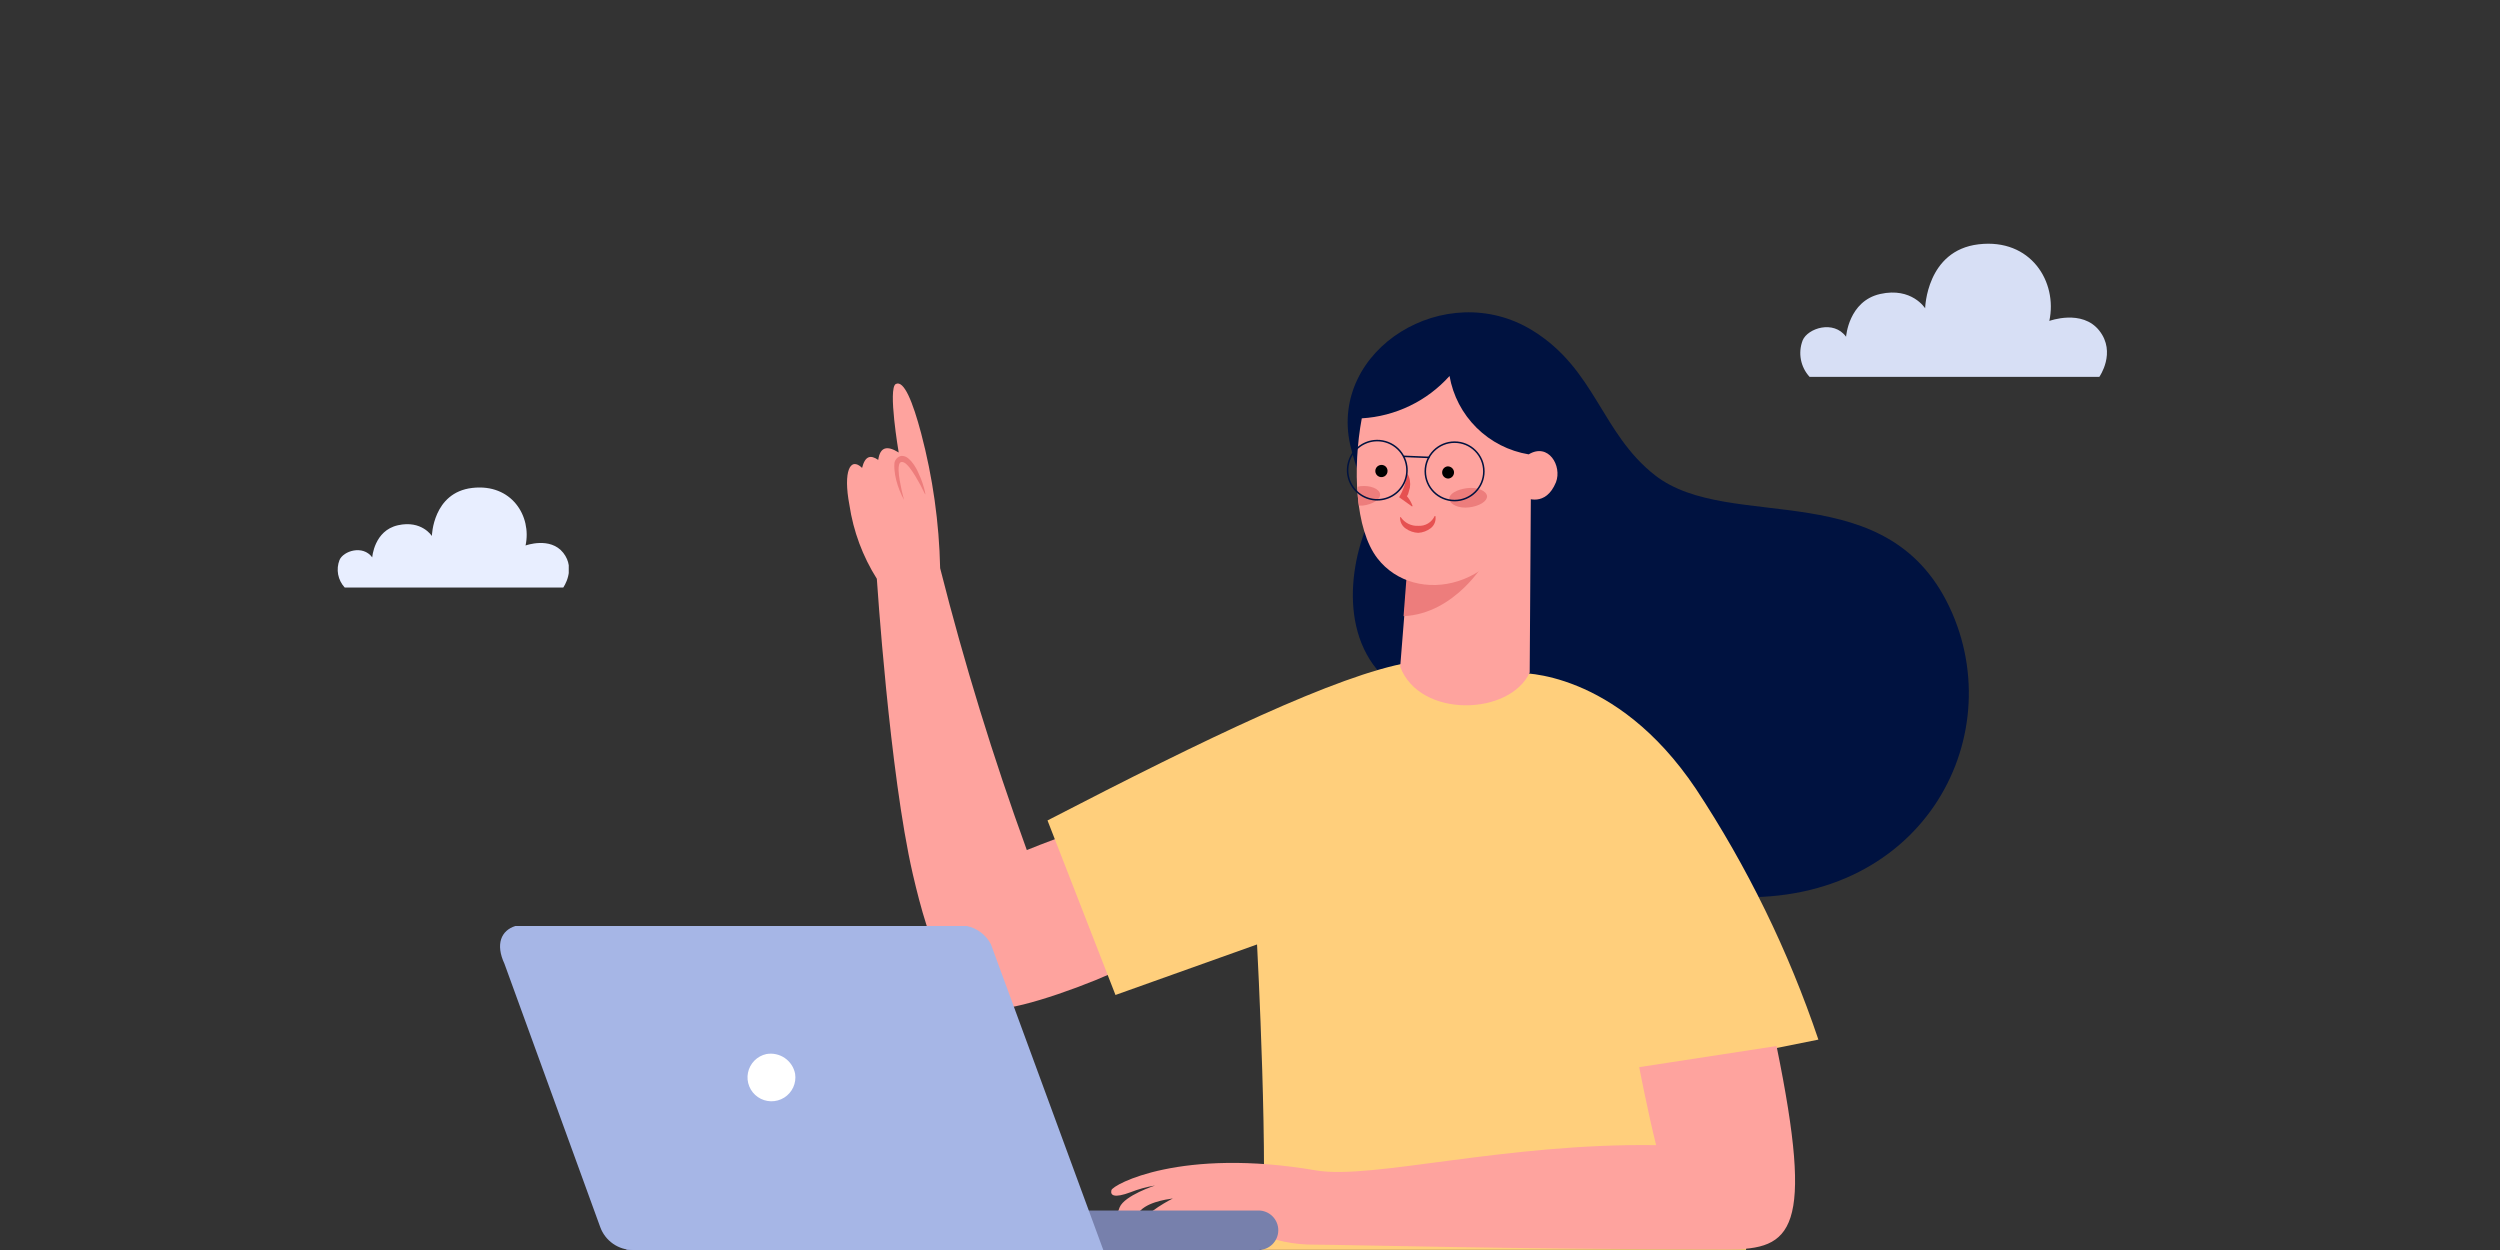 <svg width="400" height="200" viewBox="0 0 400 200" fill="none" xmlns="http://www.w3.org/2000/svg">
<rect x="0" y="0" width="400" height="200" fill="#333333" stroke="none"/>
<g clip-path="url(#clip0_750_3484)">
<path d="M312.374 98.148C302.528 75.354 276.901 85.511 264.792 76.034C256.181 69.304 255.294 59.053 245.148 52.845C231.297 44.362 212.666 55.893 216.022 71.137C216.88 74.77 218.188 78.283 219.916 81.594C215.959 88.781 213.806 102.129 222.433 109.237C220.454 128.571 241.428 140.276 274.954 143.341C306.327 146.247 321.539 119.378 312.374 98.148Z" fill="#001240"/>
<path d="M180.167 154.65C180.167 154.65 176.114 143.593 172.062 133.072C167.313 134.763 164.29 136.01 164.29 136.01C158.914 121.219 154.286 106.167 150.424 90.912C150.265 83.626 149.245 76.383 147.384 69.335C146.039 64.264 144.63 60.789 143.332 61.437C142.034 62.085 143.791 72.4 143.791 72.4C141.923 71.231 140.815 71.515 140.515 73.584C139.28 72.731 138.409 72.952 137.934 74.864C136.035 73.016 134.879 75.401 135.908 80.803C136.535 84.997 138.028 89.015 140.293 92.603C140.293 92.603 142.335 123.753 146.039 139.817C148.651 151.096 152.165 161.395 159.557 161.395C163.609 161.395 174.769 157.351 180.167 154.65Z" fill="#FEA39E"/>
<path d="M148.032 79.112C147.555 78.106 147.027 77.125 146.449 76.174C146.165 75.698 145.853 75.239 145.515 74.799C145.182 74.404 144.771 73.915 144.28 73.915C143.789 73.915 143.774 74.736 143.774 75.242C143.795 75.772 143.853 76.299 143.948 76.821C144.126 77.885 144.359 78.94 144.644 79.981V79.981C144.099 78.983 143.679 77.921 143.394 76.821C143.249 76.257 143.154 75.681 143.109 75.1C143.078 74.769 143.078 74.435 143.109 74.104C143.149 73.828 143.272 73.57 143.461 73.365C143.65 73.159 143.897 73.015 144.169 72.951C144.448 72.926 144.728 72.981 144.977 73.109C145.154 73.196 145.315 73.314 145.452 73.457C145.697 73.671 145.915 73.915 146.101 74.183C146.458 74.673 146.755 75.203 146.987 75.763C147.467 76.769 147.824 77.83 148.048 78.922L148.032 79.112Z" fill="#ED7D7C"/>
<path d="M225.457 105.996C213.965 108.018 193.007 118.128 167.602 131.27C167.602 131.27 171.527 141.316 178.476 159.197L201.128 151.11C201.128 151.11 203.106 188.152 201.793 199.983H279.356L284.183 167.696L290.943 166.337C286.164 152.179 279.578 138.694 271.346 126.215C258.477 107.039 243.012 107.686 243.012 107.686L225.457 105.996Z" fill="#FFCF7C"/>
<path d="M284.246 167.363L262.275 170.744C262.275 170.744 263.652 177.947 264.982 183.223C240.653 182.875 219.489 188.783 210.577 187.266C188.954 183.554 178.048 189.541 177.827 190.426C177.605 191.31 178.333 191.705 180.85 190.773C182.125 190.265 183.452 189.9 184.807 189.683C184.807 189.683 179.932 191.263 179.14 193.174C177.383 197.471 179.599 198.466 182.006 194.28C183.098 192.384 186.58 191.91 187.657 191.752C187.657 191.752 183.177 193.98 182.417 195.938C181.388 198.655 183.81 198.26 185.488 196.523C186.591 195.644 187.761 194.852 188.986 194.153C188.986 194.153 186.343 196.081 185.915 197.723C185.488 199.366 186.754 199.477 189.081 197.25C190.173 196.207 191.234 196.712 192.754 196.223C195.471 195.869 198.234 196.195 200.795 197.171C203.815 198.503 207.085 199.176 210.387 199.145C214.899 199.145 242.251 199.903 276.49 199.903C286.731 199.903 290.325 197.044 284.246 167.363Z" fill="#FEA39E"/>
<path d="M225.155 91.814V92.62L224.031 106.694C227.197 115.003 241.602 114.498 244.752 107.595L244.942 78.309L225.155 91.814Z" fill="#FEA39E"/>
<path d="M237.661 89.805C237.661 89.805 232.912 98.192 224.57 98.587L225.029 92.601L237.661 89.805Z" fill="#ED7D7C"/>
<path d="M244.589 72.698C241.435 72.176 238.523 70.688 236.254 68.441C233.986 66.194 232.473 63.299 231.925 60.156C228.325 64.176 223.278 66.612 217.885 66.933C216.413 74.831 216.793 84.672 220.386 89.332C226.369 97.088 240.964 94.529 244.13 79.633C244.13 79.633 247.295 81.213 248.958 77.153C249.955 74.546 247.755 70.787 244.589 72.698Z" fill="#FEA39E"/>
<path d="M217.685 77.787L217.242 77.882C217.242 78.925 217.242 79.951 217.432 80.899C217.622 80.914 217.812 80.914 218.002 80.899C219.585 80.725 220.915 79.904 220.82 79.067C220.725 78.23 219.268 77.614 217.685 77.787Z" fill="#ED7D7C"/>
<path d="M237.93 79.396C237.93 80.233 236.711 80.976 235.065 81.181C233.419 81.386 232.026 80.739 231.899 79.886C231.772 79.033 233.102 78.306 234.748 78.101C236.394 77.895 237.851 78.543 237.93 79.396Z" fill="#ED7D7C"/>
<path d="M222.004 75.258C222.025 75.451 221.988 75.646 221.898 75.818C221.808 75.99 221.669 76.131 221.498 76.224C221.328 76.317 221.133 76.357 220.94 76.339C220.746 76.322 220.562 76.247 220.411 76.125C220.26 76.003 220.149 75.839 220.091 75.654C220.033 75.469 220.032 75.271 220.087 75.085C220.143 74.899 220.252 74.734 220.402 74.61C220.551 74.486 220.734 74.409 220.928 74.39C221.056 74.374 221.186 74.385 221.31 74.421C221.434 74.456 221.549 74.516 221.65 74.597C221.75 74.678 221.833 74.778 221.894 74.892C221.955 75.006 221.992 75.13 222.004 75.258V75.258Z" fill="black"/>
<path d="M232.643 75.495C232.666 75.754 232.585 76.012 232.42 76.213C232.254 76.413 232.016 76.541 231.757 76.569C231.509 76.578 231.267 76.492 231.08 76.329C230.892 76.167 230.774 75.94 230.748 75.693C230.722 75.447 230.79 75.2 230.939 75.002C231.088 74.804 231.307 74.67 231.551 74.626C231.811 74.6 232.071 74.676 232.275 74.838C232.479 75.001 232.612 75.237 232.643 75.495V75.495Z" fill="black"/>
<path d="M224.011 82.744C223.991 83.103 224.066 83.46 224.227 83.782C224.388 84.103 224.63 84.377 224.929 84.577C225.514 84.99 226.207 85.226 226.923 85.256C227.655 85.212 228.356 84.947 228.934 84.498C229.22 84.27 229.438 83.969 229.567 83.626C229.695 83.284 229.728 82.914 229.662 82.555H229.551C229.324 83.055 228.949 83.474 228.477 83.757C228.004 84.039 227.457 84.171 226.908 84.134C226.363 84.162 225.82 84.048 225.331 83.805C224.843 83.561 224.427 83.196 224.122 82.744H224.011Z" fill="#E65151"/>
<path d="M225.126 75.939C224.946 77.216 224.516 78.445 223.859 79.556V79.556L225.933 81.041L226.012 80.946C225.849 80.502 225.625 80.082 225.347 79.698C225.104 79.333 224.811 79.004 224.477 78.719L224.714 79.983C224.948 79.698 225.145 79.385 225.3 79.05C225.405 78.703 225.5 78.356 225.585 78.008C225.648 77.647 225.648 77.279 225.585 76.918C225.544 76.528 225.408 76.154 225.189 75.828L225.126 75.939Z" fill="#E65151"/>
<path d="M225.072 74.596C225.198 75.53 225.043 76.48 224.626 77.325C224.208 78.171 223.548 78.873 222.729 79.341C221.91 79.81 220.969 80.025 220.027 79.958C219.085 79.891 218.185 79.545 217.441 78.964C216.697 78.384 216.144 77.595 215.851 76.699C215.558 75.803 215.54 74.841 215.798 73.934C216.057 73.028 216.58 72.219 217.301 71.611C218.023 71.003 218.91 70.623 219.848 70.52C221.08 70.386 222.315 70.736 223.291 71.498C224.267 72.259 224.906 73.371 225.072 74.596Z" stroke="#001240" stroke-width="0.25" stroke-miterlimit="10"/>
<path d="M232.732 80.094C235.32 80.094 237.418 78 237.418 75.418C237.418 72.835 235.32 70.742 232.732 70.742C230.145 70.742 228.047 72.835 228.047 75.418C228.047 78 230.145 80.094 232.732 80.094Z" stroke="#001240" stroke-width="0.25" stroke-miterlimit="10"/>
<path d="M224.617 73.016L228.717 73.189" stroke="#001240" stroke-width="0.25" stroke-miterlimit="10"/>
<path d="M201.361 199.998H100.245L98.852 193.68H201.361C202.201 193.68 203.006 194.013 203.6 194.605C204.194 195.197 204.527 196.001 204.527 196.839C204.527 197.677 204.194 198.48 203.6 199.073C203.006 199.665 202.201 199.998 201.361 199.998Z" fill="#7780AC"/>
<path d="M176.527 199.999H101.275C100.131 199.999 99.013 199.648 98.076 198.992C97.138 198.336 96.426 197.408 96.036 196.334L80.713 154.206C79.241 151.047 80.191 148.867 82.47 148.156H154.683C155.502 148.33 156.273 148.682 156.941 149.187C157.609 149.692 158.156 150.338 158.545 151.079L176.527 199.999Z" fill="#A6B6E6"/>
<path d="M127.219 171.805C127.332 172.543 127.226 173.298 126.915 173.976C126.603 174.655 126.099 175.227 125.465 175.623C124.831 176.019 124.095 176.222 123.347 176.205C122.6 176.189 121.873 175.954 121.257 175.53C120.642 175.107 120.164 174.512 119.883 173.821C119.601 173.129 119.529 172.37 119.675 171.638C119.821 170.906 120.178 170.233 120.703 169.701C121.228 169.169 121.897 168.803 122.628 168.646C123.656 168.466 124.713 168.696 125.572 169.287C126.431 169.878 127.023 170.783 127.219 171.805V171.805Z" fill="white"/>
</g>
<g clip-path="url(#clip1_750_3484)">
<path d="M335.893 60.298H289.533C288.819 59.523 288.338 58.562 288.144 57.526C287.949 56.49 288.049 55.42 288.433 54.438C289.243 52.528 293.363 51.148 295.373 53.878C295.373 53.878 295.763 48.178 300.823 47.038C305.883 45.898 308.023 49.328 308.023 49.328C308.023 49.328 308.213 40.068 316.583 39.088C324.953 38.108 329.233 45.118 327.893 51.348C327.893 51.348 333.143 49.408 335.893 52.908C338.643 56.408 335.893 60.298 335.893 60.298Z" fill="#D7DFF5"/>
</g>
<g clip-path="url(#clip2_750_3484)">
<path d="M90.123 94.002H55.152C54.614 93.419 54.251 92.697 54.104 91.919C53.958 91.141 54.033 90.337 54.322 89.6C54.934 88.165 58.041 87.129 59.557 89.179C59.557 89.179 59.852 84.897 63.669 84.041C67.486 83.185 69.1 85.761 69.1 85.761C69.1 85.761 69.243 78.805 75.557 78.069C81.871 77.333 85.099 82.599 84.088 87.279C84.088 87.279 88.049 85.821 90.123 88.451C92.198 91.08 90.123 94.002 90.123 94.002Z" fill="#E8EEFF"/>
</g>
<defs>
<clipPath id="clip0_750_3484">
<rect width="235" height="150" fill="white" transform="translate(80 50)"/>
</clipPath>
<clipPath id="clip1_750_3484">
<rect width="49.05" height="21.3" fill="white" transform="translate(288 39)"/>
</clipPath>
<clipPath id="clip2_750_3484">
<rect width="37" height="16" fill="white" transform="translate(54 78)"/>
</clipPath>
</defs>
</svg>

